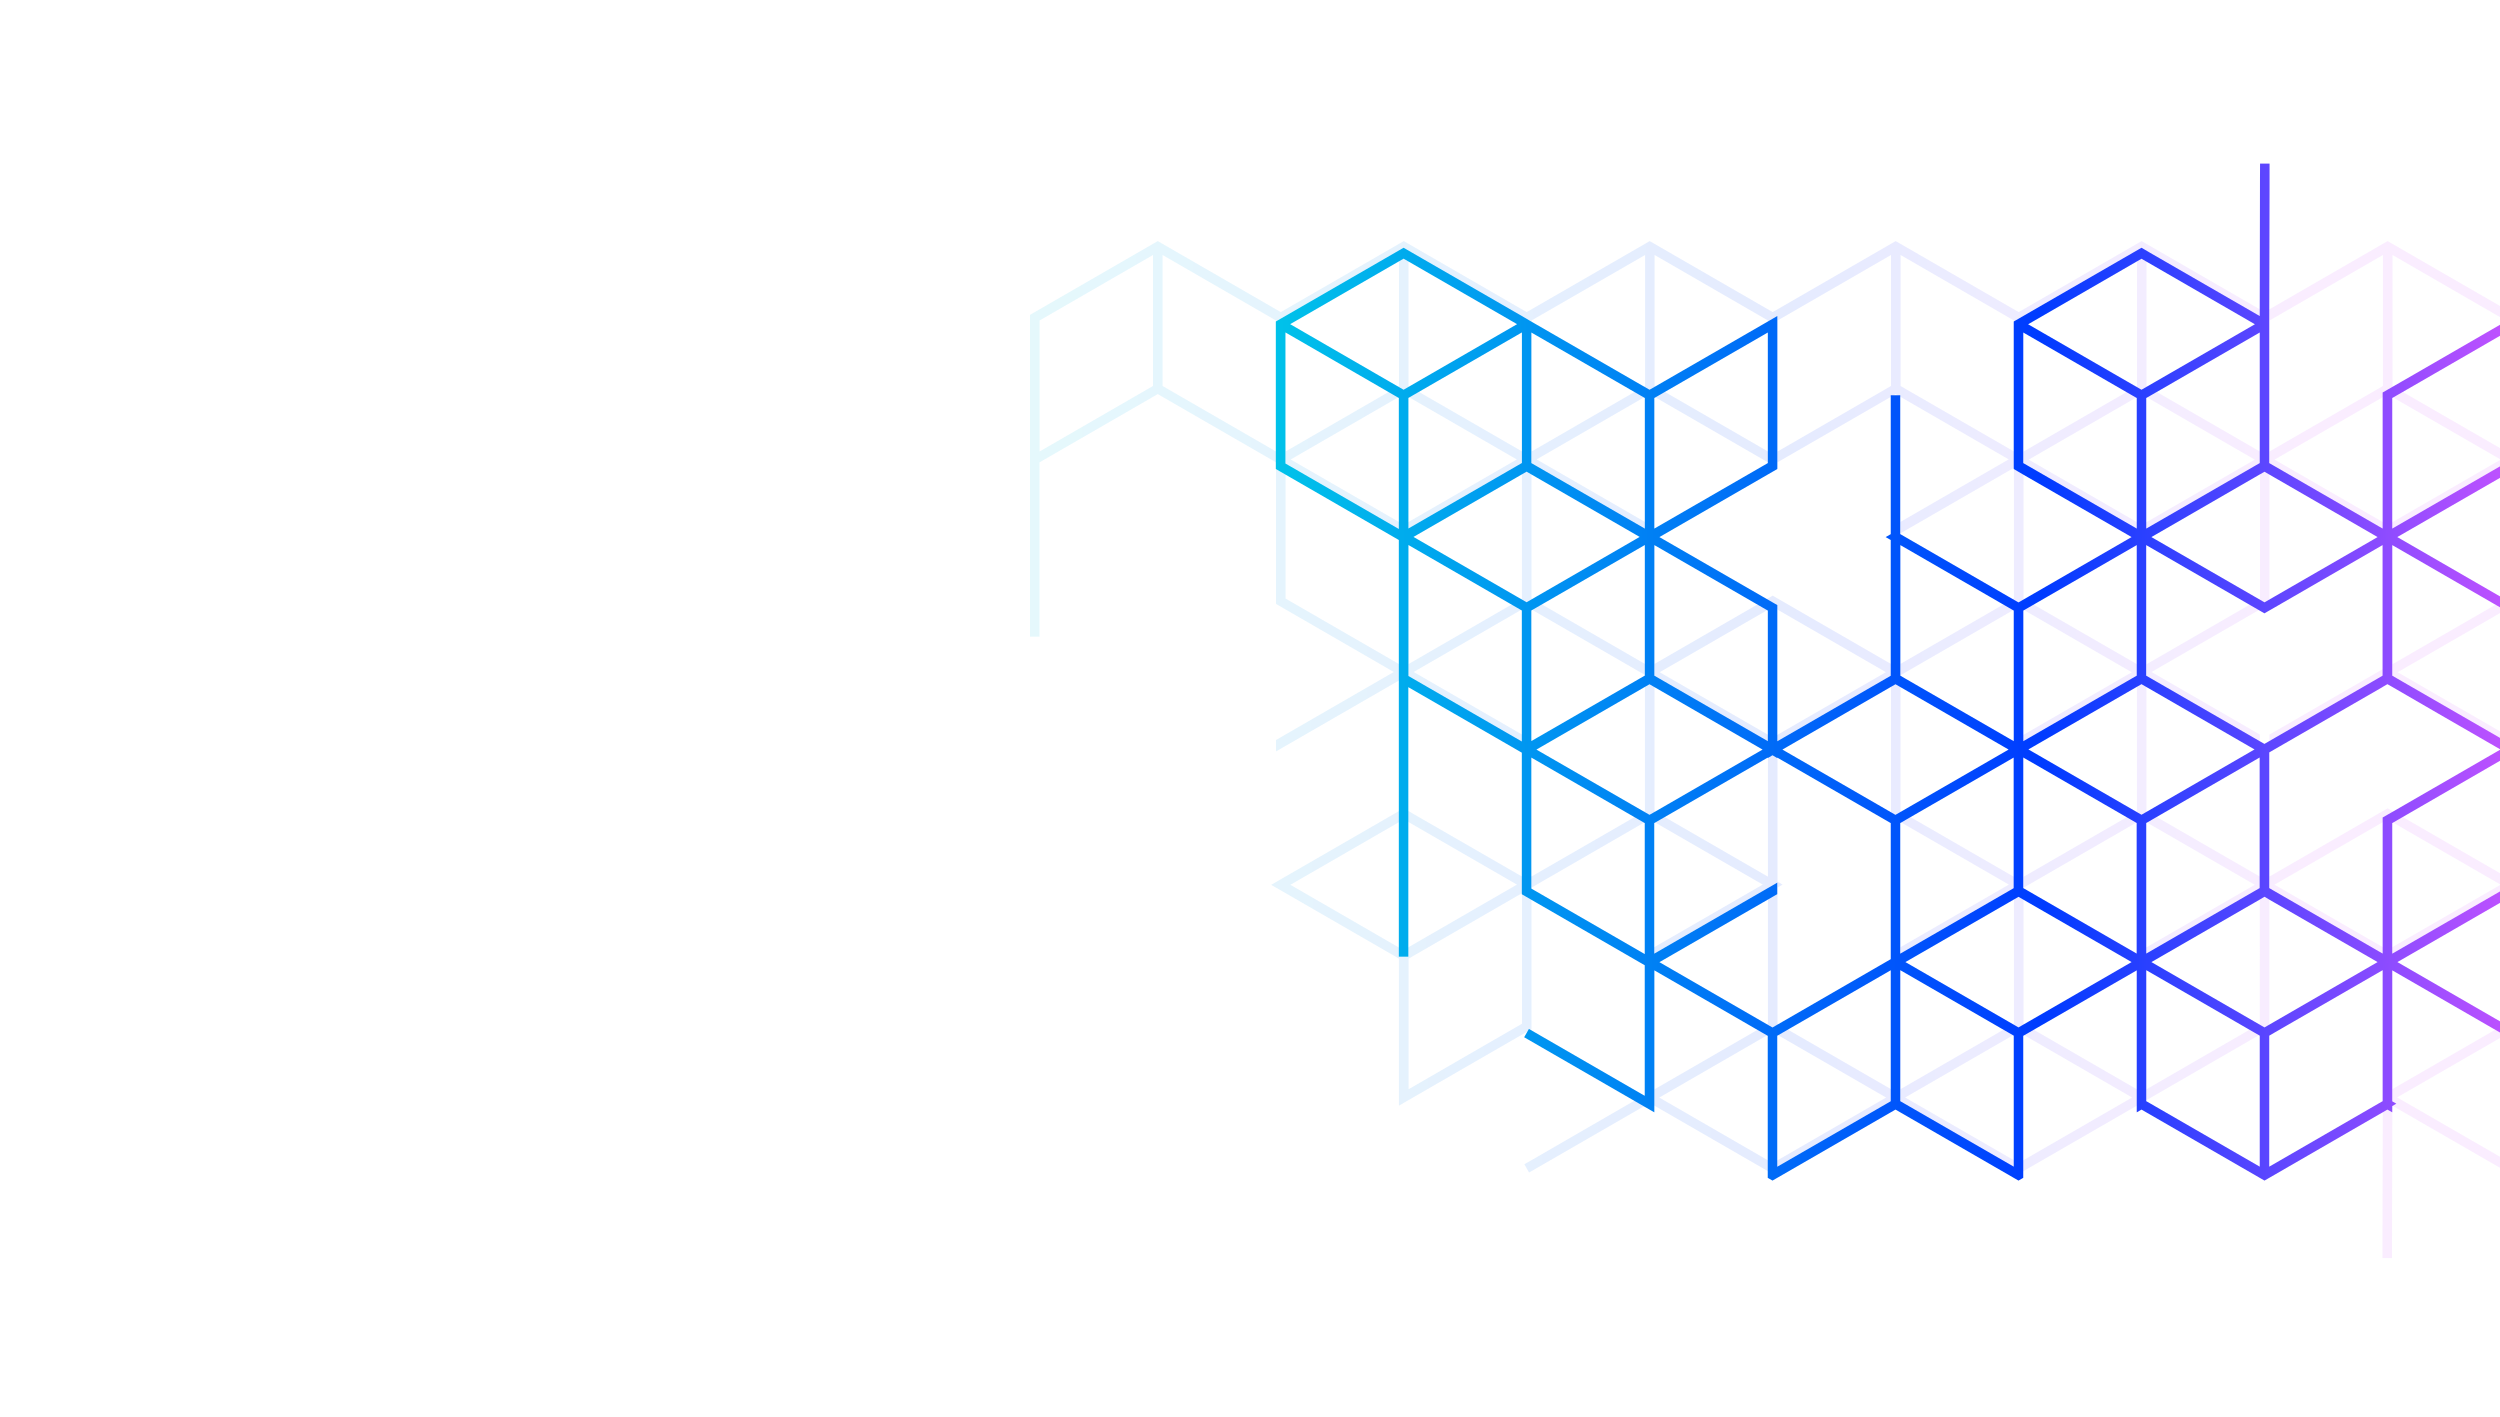 <svg version="1.2" xmlns="http://www.w3.org/2000/svg" viewBox="0 0 3000 1700" width="3000" height="1700"><defs><linearGradient id="P" gradientUnits="userSpaceOnUse"/><linearGradient id="g1" x1="1214.1" y1="300.9" x2="2776.1" y2="285.3" href="#P"><stop stop-color="#00c5e9"/><stop offset=".6" stop-color="#003bff"/><stop offset="1" stop-color="#d654ff"/></linearGradient><linearGradient id="g2" x1="1507" y1="207.9" x2="3070.2" y2="192.4" href="#P"><stop stop-color="#00c5e9"/><stop offset=".6" stop-color="#003bff"/><stop offset="1" stop-color="#d654ff"/></linearGradient></defs><style>.a{opacity:.1;fill:url(#g1)}.b{mix-blend-mode:screen;fill:url(#g2)}</style><path fill-rule="evenodd" class="a" d="m4051.5 1143.2v177l-153.3 88.5-141.9-81.9-8.6-5-139-80.2-5.7-3.3-144.7 83.5-8.6 5v-183.6l141.4-81.7-141.4-81.6v-163.4l-136.1 78.6v162.9l6.1 3.5-6.1 3.5v166.7h-11.5v-166.6l-141.8-81.9-135.7 78.3 0.8 0.5 129.2 74.5 11.4 6.7v177l-11.4 6.6-131.2 75.7-10.7 6.2-10.7-6.2-131.2-75.7-0.4 164.9v18h-11.4v-18.4-13.2l0.4-157v-4.3-166.5l-136.2-78.6v163.3l-39.7 22.9-102.1 59-17.2 9.9-131.2 75.7-10.6 6.2-10.7-6.2-131.2-75.7-5.7-3.3-5.7 3.3-131.2 75.7-5 2.9-5.7 3.3-10.7-6.2-131.2-75.7-5.7-3.3-5.7 3.3-131.2 75.7-7.8 4.5-5.7-9.9 8.6-4.9 129.6-74.9 6.5-3.7v-170.4l11.4-6.7 130-75-130-75-5.7-3.3-141.8 81.9v169.9l-39.8 22.9-110.7 63.9-8.6 5v-176.5l-5.3-3.1-130.8-75.5-17.2-9.9 10.7-6.2 135.7-78.3 12.7-7.4 12.6 7.4 129.2 74.5v-0.5l5.7 3.3 5.8-3.3v0.5l129.2-74.5 6.9-4.1v-163.3l-141.9-81.9-135.7 78.4 0.8 0.4 129.2 74.6 11.5 6.6v13.7l-16.8-9.7-130.8-75.4-5.7-3.4-5.8 3.4-130.7 75.4-16.8 9.7v-13.7l11.4-6.6 129.2-74.6 0.8-0.4-141.4-81.7v-169.9l-136.2-78.6-5.7-3.3-141.9 81.9v209.2h-11.4v-386.2l153.3-88.5 147.6 85.2 147.6-85.2 147.5 85.2 142.3-82.1 5.3-3.1 6.1 3.5 141.5 81.7 147.6-85.2 147.6 85.2 147.5-85.2 147.6 85.2 147.6-85.2 147.6 85.2 147.6-85.2 147.6 85.2 147.5-85.2 153.3 88.5 144.8 83.5-5.8 10-139-80.3v156.7l147.6 85.2v169.9l136.2 78.6v-245.2h11.4v421.8zm-2207.6-591.9l0.8 0.4 129.2 74.6v7.5l-5.3 3.1-130.8-75.5v156.7l6.9 4 129.2 74.6v-149.2l5.7-3.3 5.8 3.3v149.2l129.2-74.6 12.6-7.3 12.7 7.3 129.2 74.6v-149.2l11.4-6.6v155.8l136.2-78.6v-156.7l-136.2 78.6v-13.7l129.2-74.6 0.8-0.4-135.7-78.4-141.9 81.9v6.6l-5.7-3.3-5.7 3.3v-6.6l-136.1-78.6-5.8-3.3zm879.4 337.7v-7.5l0.2-0.1 129-74.5 6.9-4v-162.8l-5.4-3.1-130.7-75.5v163.3l-7.1 4.1-4.4 2.5-130 75 74 42.7 56 32.4v7.5l-5.3 3.1-130.8-75.5v156.7l6.9 4 129.2 74.6v-149.2l5.8-3.3 5.7 3.3v149.2l129.2-74.6 12.6-7.3 5.8 3.3 136.1 78.6v-156.7l-136.1-78.6-5.8-3.3-5.7 3.3-130.8 75.5zm-313.5 173l0.8-0.5-138.6-80 2.9-4.9h-5.7v-160l-130.8 75.5-5.4 3.1v162.8l6.1 3.5-6.1 3.6v163.3l7 4 129.2 74.6v-149.2l5.7-3.3 5.7 3.3v149.2l129.2-74.6 6.9-4v-156.7l-130.7 75.5-5.4-3.1v-7.5zm-731 75.1l5.3 3 6.2-3.5 129.2-74.6 0.8-0.5-135.7-78.3-136.2 78.6 0.8 0.4zm147.6-65.3l-130.8 75.5-5.3 3.1v156.7l102.1-59 27.1-15.6 6.9-4zm1930-98.4l136.1 78.6v-157.3l-136.1-78.5zm-147.6-255.2l136.2 78.6v-157.2l-136.2-78.6zm0 333.7l136.2-78.6v-156.7l-136.2 78.6zm-10.1-321.2l-131.3 75.8 135.7 78.3 135.7-78.3-135.7-78.4zm-137.5-267.5l136.2 78.6v-157.2l-136.2-78.7zm-147.5 78.6l136.1-78.6v-157.2l-136.1 78.6zm-737.9 595l129.2-74.6 0.7-0.5-135.7-78.3-141.8 81.9v163.3l6.9 4 129.2 74.6v-163.8zm-583.4-329.7l129.2 74.6 5.8 3.3 5.7-3.3 129.2-74.6 0.8-0.5-135.7-78.3-135.7 78.3zm878.5-330.6l-5.7-3.3-135.7 78.3 0.8 0.5 129.2 74.6 5.7 3.3 5.7-3.3 130-75.1zm289.4-3.3l-135.7 78.4 0.8 0.4 129.2 74.6 5.7 3.3 5.7-3.3 130-75-130-75.1zm-5.7 167.1l-5.3-3.1-130.8-75.5v156.8l6.9 4 129.2 74.5zm-874 333.3l6.9 4 129.2 74.6v-163.8l11.5-6.6 129.1-74.6 0.8-0.5-135.7-78.3-141.8 81.9zm147.6-411.9v156.8l6.9 4 129.2 74.5v-156.7l-5.4-3.1zm147.6 78.6v156.8l136.2-78.6v-156.8zm-147.6 411.9l136.1-78.6v-156.7l-136.1 78.6zm578.9-333.7v-156.7l-136.2 78.6v156.7zm-437-245.3l-135.7 78.4 0.8 0.4 129.2 74.6 5.7 3.3 5.7-3.3 129.2-74.6 0.8-0.4zm442.7 411.8l135-77.9 0.7-0.4-135.7-78.4-135.7 78.4 0.8 0.4zm289.5-166.6v-156.7l-130.8 75.5-5.4 3.1v156.7l129.7-74.8zm-136.2-255.2l136.2 78.6v-157.2l-136.2-78.6zm-147.6 78.6l136.2-78.6v-157.2l-136.2 78.6zm-147.5-78.6l6.5 3.8 129.6 74.8v-157.2l-4.9-2.8-131.2-75.8zm-142.7-81.4l-4.9 2.8v157.2l129.6-74.8 6.5-3.8v-157.2zm-152.5 81.5l6.5 3.7 129.7 74.9v-157.2l-5-2.9-131.2-75.7zm-142.6-81.5l-5 2.9v157.2l129.7-74.9 6.5-3.7v-157.2zm-152.5 81.4l6.5 3.8 129.6 74.8v-157.2l-4.9-2.8-131.2-75.8zm-147.6 78.6l136.1-78.6v-157.2l-136.1 78.6zm-147.6-78.6l136.1 78.6v-157.2l-135.7-78.4-0.4-0.2zm-142.7-81.5l-4.9 2.9v157.2l129.6-74.9 6.6-3.7v-157.2zm-152.6 81.4l6.6 3.8 129.6 74.8v-157.2l-4.9-2.8-131.3-75.8zm130 88.3l-135.7-78.4-5.7 3.3-130 75.1 130 75 5.7 3.3 5.7-3.3 129.2-74.6zm-141.4 88.8l-136.1-78.6v156.7l136.1 78.6zm-136.1-98.4l136.1-78.6v-157.2l-136.1 78.6zm-295.2 0l136.1-78.6v-157.2l-136.1 78.6zm283.7 0v-157.2l-136.1-78.6v157.2zm295.1 19.8l-130.7 75.5-5.4 3.1v156.7l129.2-74.6 6.9-4zm295.2 490.4v-156.7l-5.4-3.1-130.7-75.5v156.7l6.9 4zm-136.1 255.2l129.2-74.6 6.9-4v-156.7l-130.8 75.5-5.3 3.1zm277.2 10.3l0.8-0.4-136.2-78.6-136.1 78.6 0.8 0.4 129.6 74.9 5.7 3.3 5.8-3.3zm295.1 0l0.8-0.5-136.1-78.6-136.2 78.6 0.8 0.5 129.7 74.8 5.7 3.3 5.7-3.3zm154.1-245.7l-136.1 78.7v156.7l102.1-59 34-19.6zm147.6 64.8l5.7 3.4 5.7-3.4 129.2-74.5 0.8-0.5-135.7-78.3-135.7 78.3 0.8 0.5zm11.4 170.4l129.2-74.6 7-4v-156.7l-130.8 75.5-5.4 3.1zm277.2 10.3l0.8-0.4-136.1-78.6-136.2 78.6 0.8 0.4 129.7 74.9 5.7 3.3 5.7-3.3zm-129.6-245.7v156.7l6.9 4 129.2 74.6v-156.7l-5.3-3.1zm136.1-255.1l-130.8 75.5-5.3 3.1v156.7l129.2-74.6 6.9-4zm147.6 78.6l-5.4-3.1-130.8-75.5v156.7l7 4 129.2 74.6zm141.4-88.8l-114-65.8-20.9-12-0.8-0.5-135.7 78.3 0.8 0.5 134.9 77.9zm11.9-6.8l5.7-3.4v0.5l115.2-66.4 20.9-12.1v-156.8l-147.5 85.2v-13.7l141.4-81.6-135.7-78.4-141.9 81.9v163.4l136.2 78.5v-0.5zm141.8 272.2l-136.1 78.6v156.7l136.1-78.6zm0-176.5l-136.1-78.6v156.7l136.1 78.6zm147.6 255.1l-136.1-78.6v156.7l136.1 78.6zm141.4-88.8l-135.7-78.3-135.7 78.3 135.7 78.4zm-130 245.4l136.2-78.6v-156.7l-136.2 78.6zm278 9.9l-136.1-78.6-136.2 78.6 136.2 78.6zm5.7-167.1l-136.1-78.6v157.2l136.1 78.6z"/><path fill-rule="evenodd" class="b" d="m4346.5 1163.7v164.5l-153.3 88.5-147.6-85.2-147.6 85.2-5.1-3v-183.6l5.1 3 5.7-3.3 130-75.1-130-75-5.7-3.3-5.7 3.3-75.2 43.4-10.1-7.9 79.9-46.1 5.4-3.1v-156.7l-129.2 74.6-6.9 4v156.7l0.5-0.4v20.5l-0.5-0.3v157.2l0.5 0.3v13.2l-6.3-3.6-142.2 82.1-5.3 3.1-6.2-3.5-141.4-81.7-147.6 85.2-147.6-85.2-147.6 85.2-5.7-3.3v-170.4l-6.5-3.8-129.6-74.8v157.2l4.9 2.8-4.9 2.9v7.5l-5.8-3.3-147.5 85.2-147.6-85.2-5.7 3.3v-170.4l-136.2 78.6v170.4l-5.7 3.3-147.6-85.2-147.6 85.2-5.7-3.3v-170.4l-136.1-78.6v170.4l-11.5-6.6-144.7-83.5 5.7-10 139 80.3v-156.7l-147.5-85.2v-169.9l-136.2-78.6v323.4h-11.4v-500l-147.6-85.2v-177l153.3-88.5 141.9 81.9 8.5 5 139 80.2 5.8 3.3 144.7-83.5 8.6-5v183.6l-141.5 81.7 141.5 81.6v163.4l136.1-78.6v-162.9l-6.1-3.5 6.1-3.5v-166.7h11.4v166.6l141.9 82 135.7-78.4-0.8-0.5-129.2-74.5-11.4-6.7v-177l11.4-6.6 131.2-75.7 10.7-6.2 10.6 6.2 131.2 75.7h0.1l0.3-164.9 0.1-18h11.4v18.4 13.2l-0.4 157v4.3 166.5l136.1 78.6v-163.3l39.8-22.9 102.1-59 0.9-0.5 17.9 10.3q0.1 0.6 0.1 1.2l-1.8-1.1v163.8l-11.4 6.7-129.2 74.5-0.8 0.5 135.7 78.4 141.9-82v-150.9c1-3.7 1.6-7.6 1.6-11.7v-0.9l9.8 5.7v151.2l130.8-75.5 0.3-0.1 5.1-3v-7.5l5.7 3.3 5.7-3.3v14.6l-4.6 2.7-6.8 4-129.2 74.6-0.8 0.4 138.6 80-2.9 5h5.7v160l130.8-75.5 5.4-3.1v-161.2q0.4-1.2 0.8-2.6l12 7q0 0.4 0 0.8l-1.4-0.7v156.7l5.4 3.1 130.7 75.5v-156.2q0.1-0.7 0.2-1.5l11.3 6.5v157.8l141.8 81.9 124.2-71.7c4.7-1.3 9.4-2.7 14.2-4q1.4-0.3 2.8-0.8l13.7 7.9q0 0 0 0-0.1 0.4-0.1 0.7l-1.5-0.8v156.7l136.2 78.6v-156.7l-0.5-0.3q0.1-0.4 0.2-0.8l11.7 6.8v157.6l136.2 78.6 5.7 3.3 136.7-78.9zm-1026.9-264.1l135.7 78.3 135.7-78.3-0.8-0.5-129.2-74.6-5.7-3.3-5.7 3.3-129.2 74.6zm-301.4-10.2l136.2-78.6v-156.7l-136.2 78.6zm-147.5-255.1l136.1-78.6v-156.7l-102.1 59-34 19.6zm0 176.5l5.3 3.1 130.8 75.5v-156.7l-6.9-4-129.2-74.6zm-159.1-241.4l-129.1 74.6-0.8 0.5 135.7 78.3 135.7-78.3-0.8-0.5-129.2-74.6-5.7-3.3zm18.4 159.3l-12.7 7.3-5.7-3.3-136.2-78.6v156.7l136.2 78.6 5.7 3.3 5.7-3.3 130.8-75.5 5.3-3.1v-156.7zm-18.3-329.7l-129.2 74.6-7 4v156.7l130.8-75.5 5.4-3.1zm-278-9.9l136.1 78.6 136.1-78.6-0.7-0.4-129.7-74.9-5.7-3.3-5.7 3.3-129.6 74.9zm130.4 245.2v-156.7l-7-4-129.2-74.6v156.7l5.4 3.1zm-136.1 255.1l130.7-75.5 5.4-3.1v-156.7l-129.2 74.6-6.9 4zm-147.6-78.6l5.3 3.1 130.8 75.5v-156.7l-6.9-4-129.2-74.6zm-295.2-176.5l136.2-78.6v-156.7l-136.2 78.6zm0 176.5l136.2 78.6v-156.7l-136.2-78.6zm-147.6-255.1l136.2 78.6v-156.7l-136.2-78.6zm-159-78.1l-136.1-78.7v157.3l136.1 78.6zm141.9-88.6l-136.2-78.6-136.1 78.6 136.1 78.7zm-130.4 88.5v156.7l136.2-78.6v-156.7zm136.1 255.1l-136.1-78.6v157.2l136.1 78.6zm5.7-9.9l135.7-78.4-135.7-78.3-135.7 78.3zm5.7 9.9v156.7l136.2-78.6v-156.7zm136.1 255.1l-136.1-78.6v157.2l136.1 78.6zm141.4-88.2l-135.7-78.4-135.7 78.4 135.7 78.3 4.4-2.5zm153.8 264.8l-136.2 78.6v157.2l136.2-78.6zm0-176.6l-136.2-78.6v0.6l-5.7-3.4-5.7 3.4v-0.6l-115.2 66.5-21 12.1v156.7l147.6-85.2v13.8l-141.4 81.6 130 75.1 5.7 3.3 141.9-82zm5.7-9.9l135.7-78.3-0.8-0.5-134.9-77.9-135.7 78.4 114 65.8 20.9 12.1zm12.2 6.1l-6.5 3.8v156.7l130.8-75.5 5.3-3.1v-156.7zm129.7 258.9l-136.2-78.6v157.2l136.2 78.6zm141.4-88.3l-0.8-0.5-129.2-74.5-5.7-3.3-5.7 3.3-130 75 130 75.1 5.7 3.3zm6.1-166.9l-6.9-4-129.2-74.6v156.7l5.4 3.1 130.7 75.5zm5.8-9.9l135.7-78.4-0.8-0.4-134.9-77.9-135 77.9-0.7 0.4zm5.7 9.9v156.7l136.1-78.6v-156.7zm136.2 255.2l-6.6-3.8-129.6-74.8v157.2l4.9 2.8 131.3 75.8zm5.7-9.9l135.7-78.4-0.8-0.5-129.2-74.5-5.7-3.4-5.7 3.4-130 75 130 75.1zm141.8-68.7l-129.6 74.8-6.5 3.8v157.2l131.2-75.8 4.9-2.8zm11.5-189.8l129.9-75-74-42.7-55.9-32.4-5.8-3.3-5.7 3.3-0.2 0.2-129 74.4-6.9 4v162.8l5.3 3.1 130.8 75.5v-163.3l7.1-4.1zm0 170l136.1-78.6v-156.8l-136.1 78.7zm141.9 88.5l135.7-78.4-0.8-0.4-129.2-74.6-5.7-3.3-5.8 3.3-129.2 74.6-0.7 0.4zm141.8-68.7l-129.6 74.9-6.5 3.7v157.2l131.2-75.7 4.9-2.9zm0-176.5l-6.9-4-129.2-74.6v156.7l5.3 3.1 130.8 75.5zm5.7-9.9l141.9-81.9v-163.3l-7-4-129.1-74.6v163.8l-11.5 6.6-129.2 74.6-0.8 0.4zm5.8 9.9v156.7l136.1-78.6v-156.7zm136.1 255.2l-6.5-3.8-129.6-74.8v157.2l4.9 2.8 131.2 75.8zm147.6-78.6l-136.1 78.6v157.2l136.1-78.6zm147.6 78.6l-136.1-78.6v157.2l135.7 78.4 0.4 0.2zm141.4-88.3l-0.8-0.5-129.2-74.5-11.4-6.6v-163.9l-129.2 74.6-12.7 7.3-12.6-7.3-129.2-74.6v163.9l-11.5 6.6-129.2 74.5-0.8 0.5 135.8 78.4 141.8-82v-6.6l5.7 3.3 5.8-3.3v6.6l136.1 78.7 5.7 3.3zm6.2 9.6l-129.6 74.9-6.6 3.7v157.2l131.2-75.7 5-2.9zm0-176.5l-7-4-129.2-74.6v156.7l5.4 3.1 130.8 75.5zm295.1 176.5l-136.1 78.6v157.2l136.1-78.6zm147.6 78.6l-136.1-78.6v157.2l136.1 78.6zm147.6-78.6l-136.1 78.6v157.2l136.1-78.6z"/></svg>